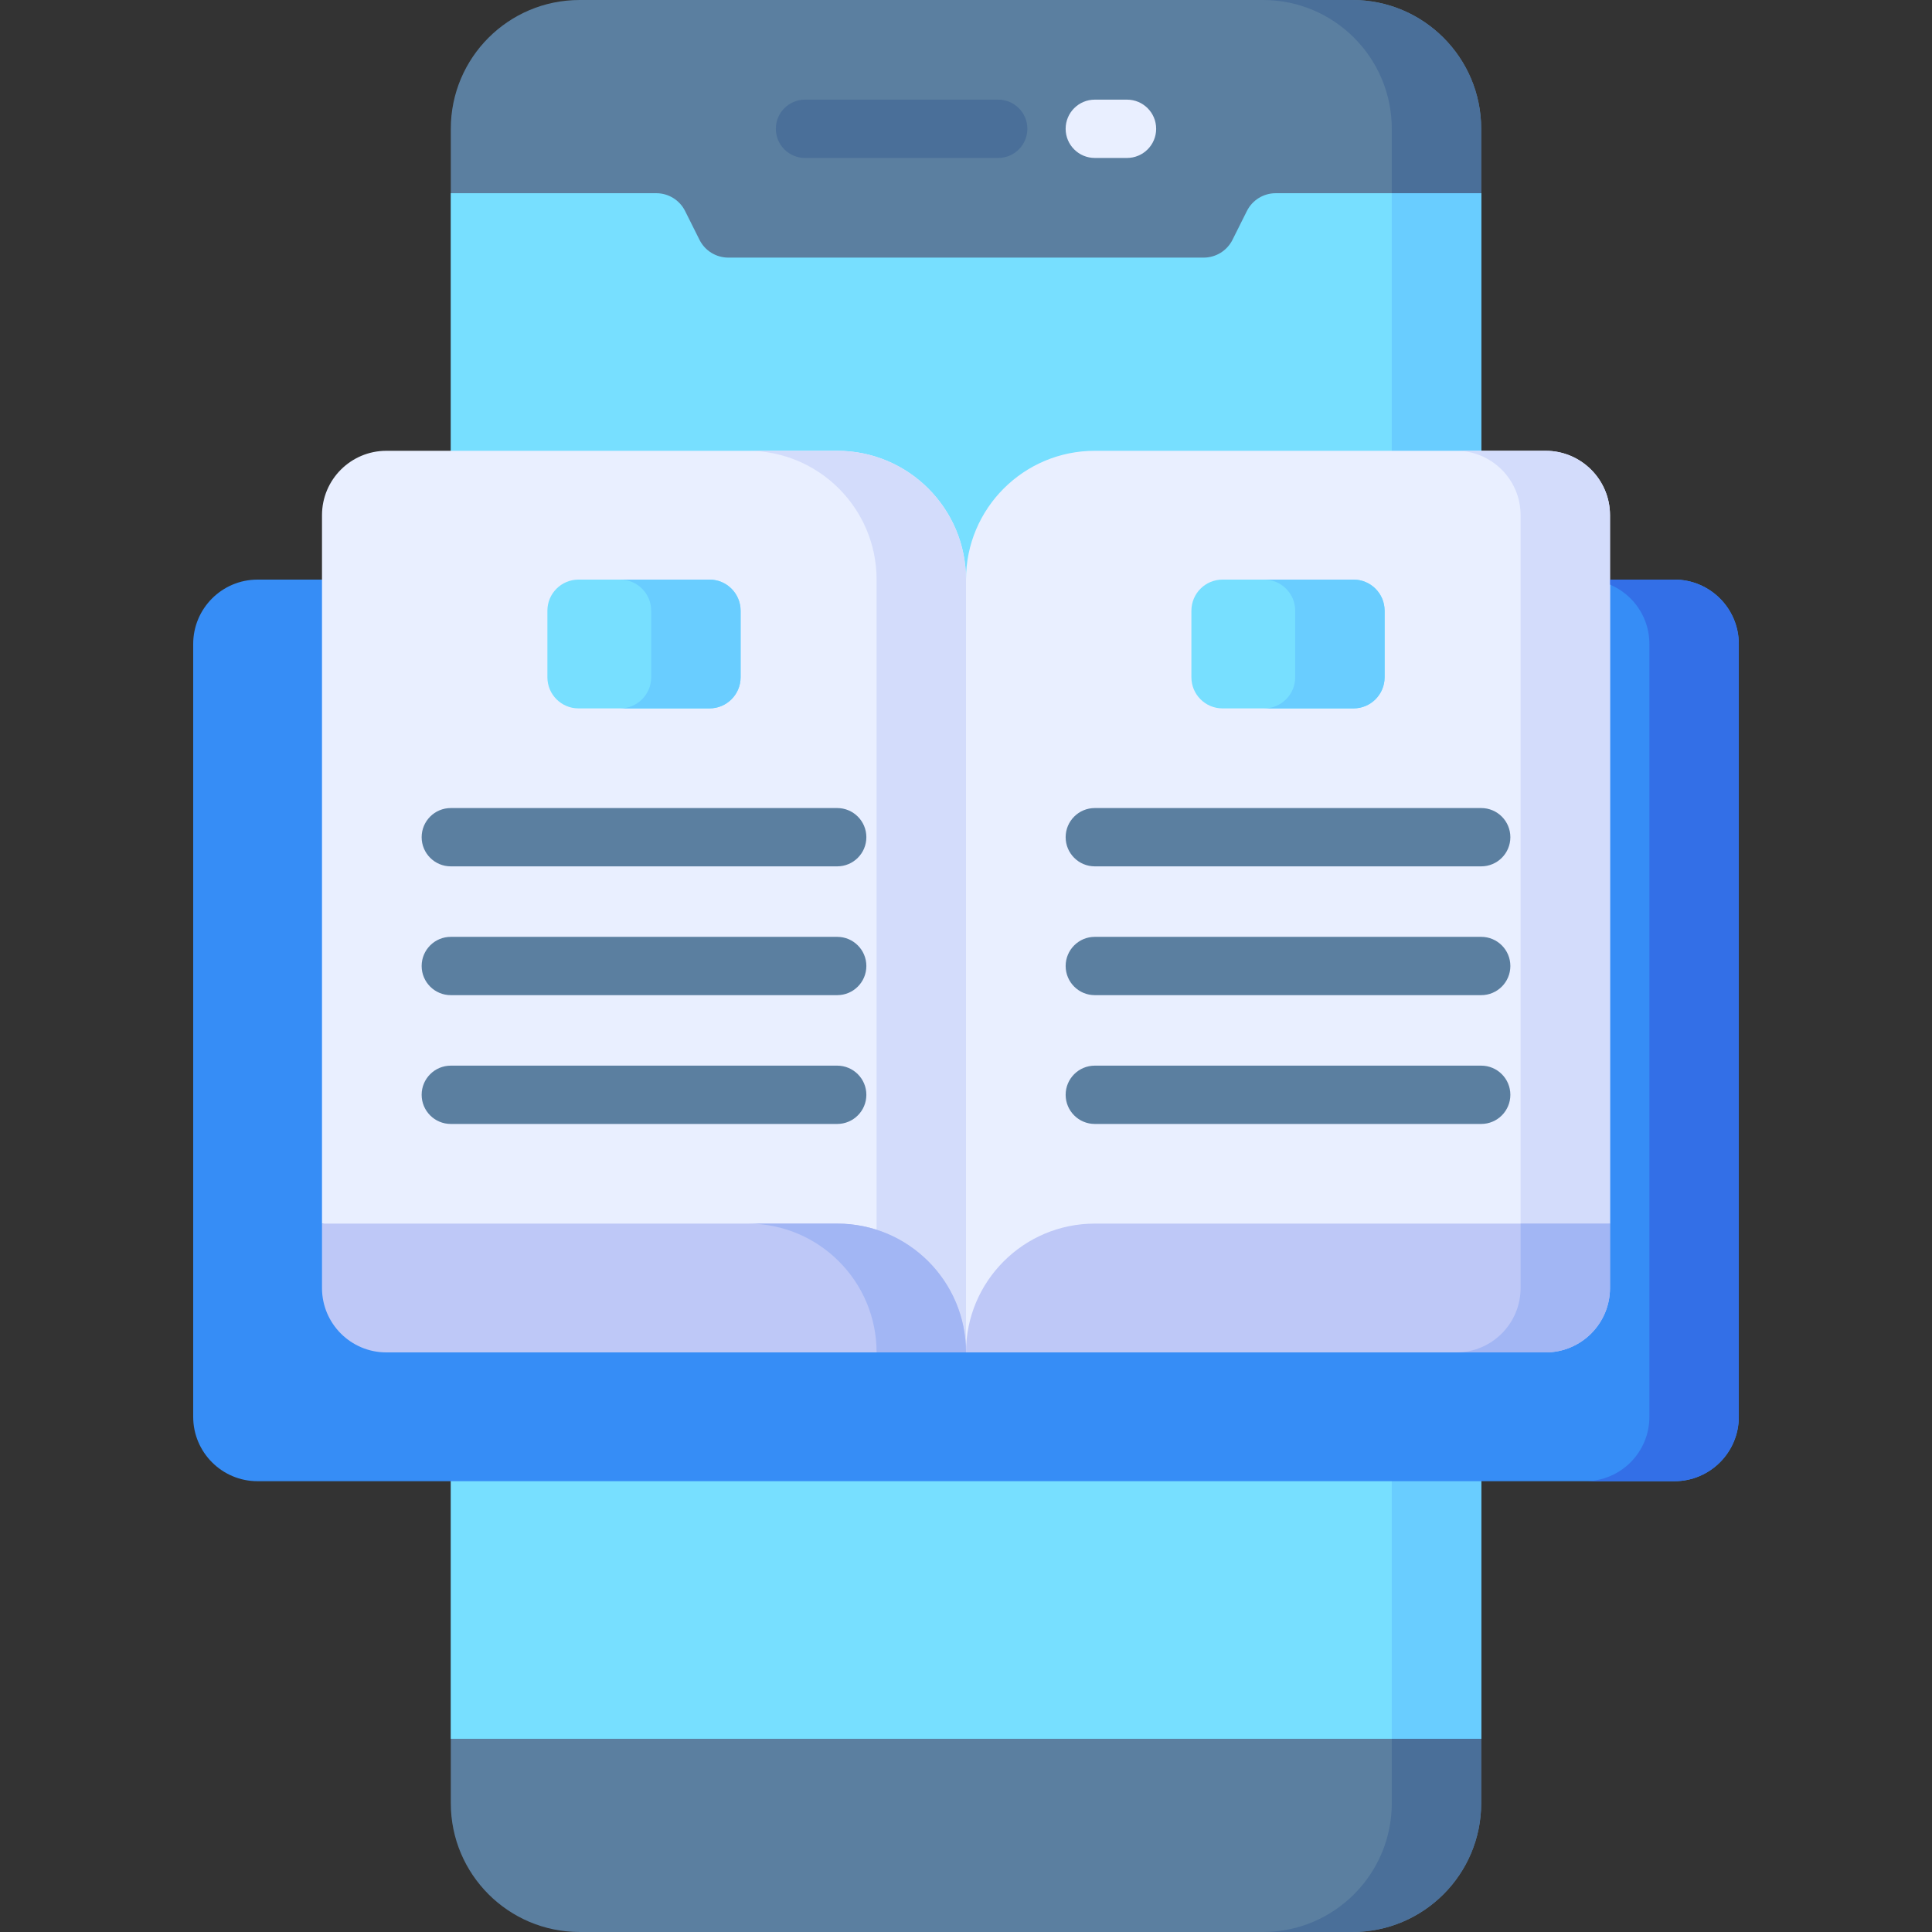 <svg id="Layer_1" enable-background="new 0 0 497 497" height="512" viewBox="0 0 497 497" width="512" xmlns="http://www.w3.org/2000/svg"><rect x="0" y="0" width="497" height="497" fill="#333333" stroke="none"/><g><path d="m381.033 33.133c-.001-18.299-14.835-33.133-33.134-33.133h-198.799c-18.299 0-33.133 14.834-33.133 33.133v430.733c0 18.299 14.834 33.133 33.133 33.133h198.8c18.299 0 33.133-14.834 33.133-33.134z" fill="#5b7fa0"/><path d="m381.033 33.133c0-18.299-14.835-33.133-33.134-33.133h-23c18.299 0 33.133 14.834 33.133 33.133l.001 430.733c0 18.299-14.834 33.134-33.133 33.134h23c18.299 0 33.133-14.835 33.133-33.134z" fill="#4a6f99"/><path d="m115.966 447.301h265.066v-397.598h-52.863c-3.138 0-6.006 1.773-7.409 4.579l-3.704 7.408c-1.403 2.806-4.271 4.579-7.409 4.579h-122.295c-3.138 0-6.006-1.773-7.409-4.579l-3.704-7.409c-1.403-2.806-4.271-4.579-7.409-4.579h-52.864z" fill="#77dfff"/><path d="m381.033 61.223v-11.521h-23l.001 397.599h22.999z" fill="#69cdff"/><g><path d="m256.784 40.633h-49.701c-4.142 0-7.5-3.358-7.5-7.5s3.358-7.5 7.5-7.5h49.701c4.142 0 7.5 3.358 7.5 7.5s-3.358 7.5-7.5 7.5z" fill="#4a6f99"/></g><g><g><path d="m289.917 40.633h-8.284c-4.142 0-7.5-3.358-7.5-7.5s3.358-7.5 7.5-7.5h8.284c4.142 0 7.5 3.358 7.5 7.5s-3.358 7.5-7.5 7.5z" fill="#e9efff"/></g></g><path d="m66.266 149.1c-9.149 0-16.567 7.417-16.567 16.567v198.801c0 9.149 7.417 16.567 16.567 16.567h364.468c9.15 0 16.567-7.417 16.567-16.567v-198.802c0-9.149-7.417-16.567-16.567-16.567h-364.468z" fill="#368df6"/><path d="m397.6 115.966h-115.967c-18.299 0-33.133 14.834-33.133 33.133 0-18.299-14.834-33.133-33.133-33.133h-115.967c-9.149 0-16.567 7.417-16.567 16.567v182.234l165.667 33.133 165.667-33.134v-182.233c0-9.15-7.417-16.567-16.567-16.567z" fill="#e9efff"/><path d="m182.516 182.233h-33.7c-4.418 0-8-3.582-8-8v-17.133c0-4.418 3.582-8 8-8h33.7c4.418 0 8 3.582 8 8v17.133c0 4.418-3.581 8-8 8z" fill="#77dfff"/><g><path d="m215.367 222.867h-99.4c-4.142 0-7.5-3.358-7.5-7.5s3.358-7.5 7.5-7.5h99.4c4.142 0 7.5 3.358 7.5 7.5s-3.358 7.5-7.5 7.5z" fill="#5b7fa0"/></g><g><path d="m215.367 256h-99.4c-4.142 0-7.5-3.358-7.5-7.5s3.358-7.5 7.5-7.5h99.4c4.142 0 7.5 3.358 7.5 7.5s-3.358 7.5-7.5 7.5z" fill="#5b7fa0"/></g><g><path d="m215.367 289.133h-99.4c-4.142 0-7.5-3.358-7.5-7.5s3.358-7.5 7.5-7.5h99.4c4.142 0 7.5 3.358 7.5 7.5s-3.358 7.5-7.5 7.5z" fill="#5b7fa0"/></g><path d="m348.184 182.233h-33.7c-4.418 0-8-3.582-8-8v-17.133c0-4.418 3.582-8 8-8h33.7c4.418 0 8 3.582 8 8v17.133c0 4.418-3.582 8-8 8z" fill="#77dfff"/><g><path d="m381.034 222.867h-99.4c-4.142 0-7.5-3.358-7.5-7.5s3.358-7.5 7.5-7.5h99.4c4.142 0 7.5 3.358 7.5 7.5s-3.358 7.5-7.5 7.5z" fill="#5b7fa0"/></g><g><path d="m381.034 256h-99.4c-4.142 0-7.5-3.358-7.5-7.5s3.358-7.5 7.5-7.5h99.4c4.142 0 7.5 3.358 7.5 7.5s-3.358 7.5-7.5 7.5z" fill="#5b7fa0"/></g><g><path d="m381.034 289.133h-99.4c-4.142 0-7.5-3.358-7.5-7.5s3.358-7.5 7.5-7.5h99.4c4.142 0 7.5 3.358 7.5 7.5s-3.358 7.5-7.5 7.5z" fill="#5b7fa0"/></g><path d="m430.734 149.1h-23c9.15 0 16.567 7.417 16.567 16.567v198.801c0 9.149-7.417 16.567-16.567 16.567h23c9.15 0 16.567-7.417 16.567-16.567v-198.801c0-9.15-7.418-16.567-16.567-16.567z" fill="#336fe7"/><path d="m397.6 115.966h-23c9.15 0 16.567 7.417 16.567 16.567v186.834l23-4.6v-182.234c0-9.15-7.417-16.567-16.567-16.567z" fill="#d3dcfb"/><path d="m248.5 347.9c0-18.299 14.834-33.133 33.133-33.133h132.534v16.567c0 9.15-7.417 16.567-16.567 16.567h-149.1z" fill="#bec8f7"/><path d="m391.167 314.767v16.567c0 9.15-7.417 16.567-16.567 16.567h-126.1 149.1c9.15 0 16.567-7.417 16.567-16.567v-16.567z" fill="#a2b6f4"/><path d="m215.367 115.966h-23c18.299 0 33.133 14.834 33.133 33.133v194.201l23.001 4.6v-198.8c-.001-18.299-14.835-33.134-33.134-33.134z" fill="#d3dcfb"/><path d="m248.5 347.9c0-18.299-14.834-33.133-33.133-33.133h-132.534v16.567c0 9.15 7.417 16.567 16.567 16.567h149.1z" fill="#bec8f7"/><path d="m225.499 347.9h23.001c0-18.299-14.834-33.134-33.133-33.134h-23c18.298.001 33.133 14.835 33.132 33.134z" fill="#a2b6f4"/><g fill="#69cdff"><path d="m348.184 149.1h-23c4.418 0 8 3.582 8 8v17.133c0 4.418-3.582 8-8 8h23c4.418 0 8-3.582 8-8v-17.133c0-4.419-3.582-8-8-8z"/><path d="m182.517 149.1h-23c4.418 0 8 3.582 8 8v17.133c0 4.418-3.582 8-8 8h23c4.418 0 8-3.582 8-8v-17.133c-.001-4.419-3.582-8-8-8z"/></g></g></svg>
